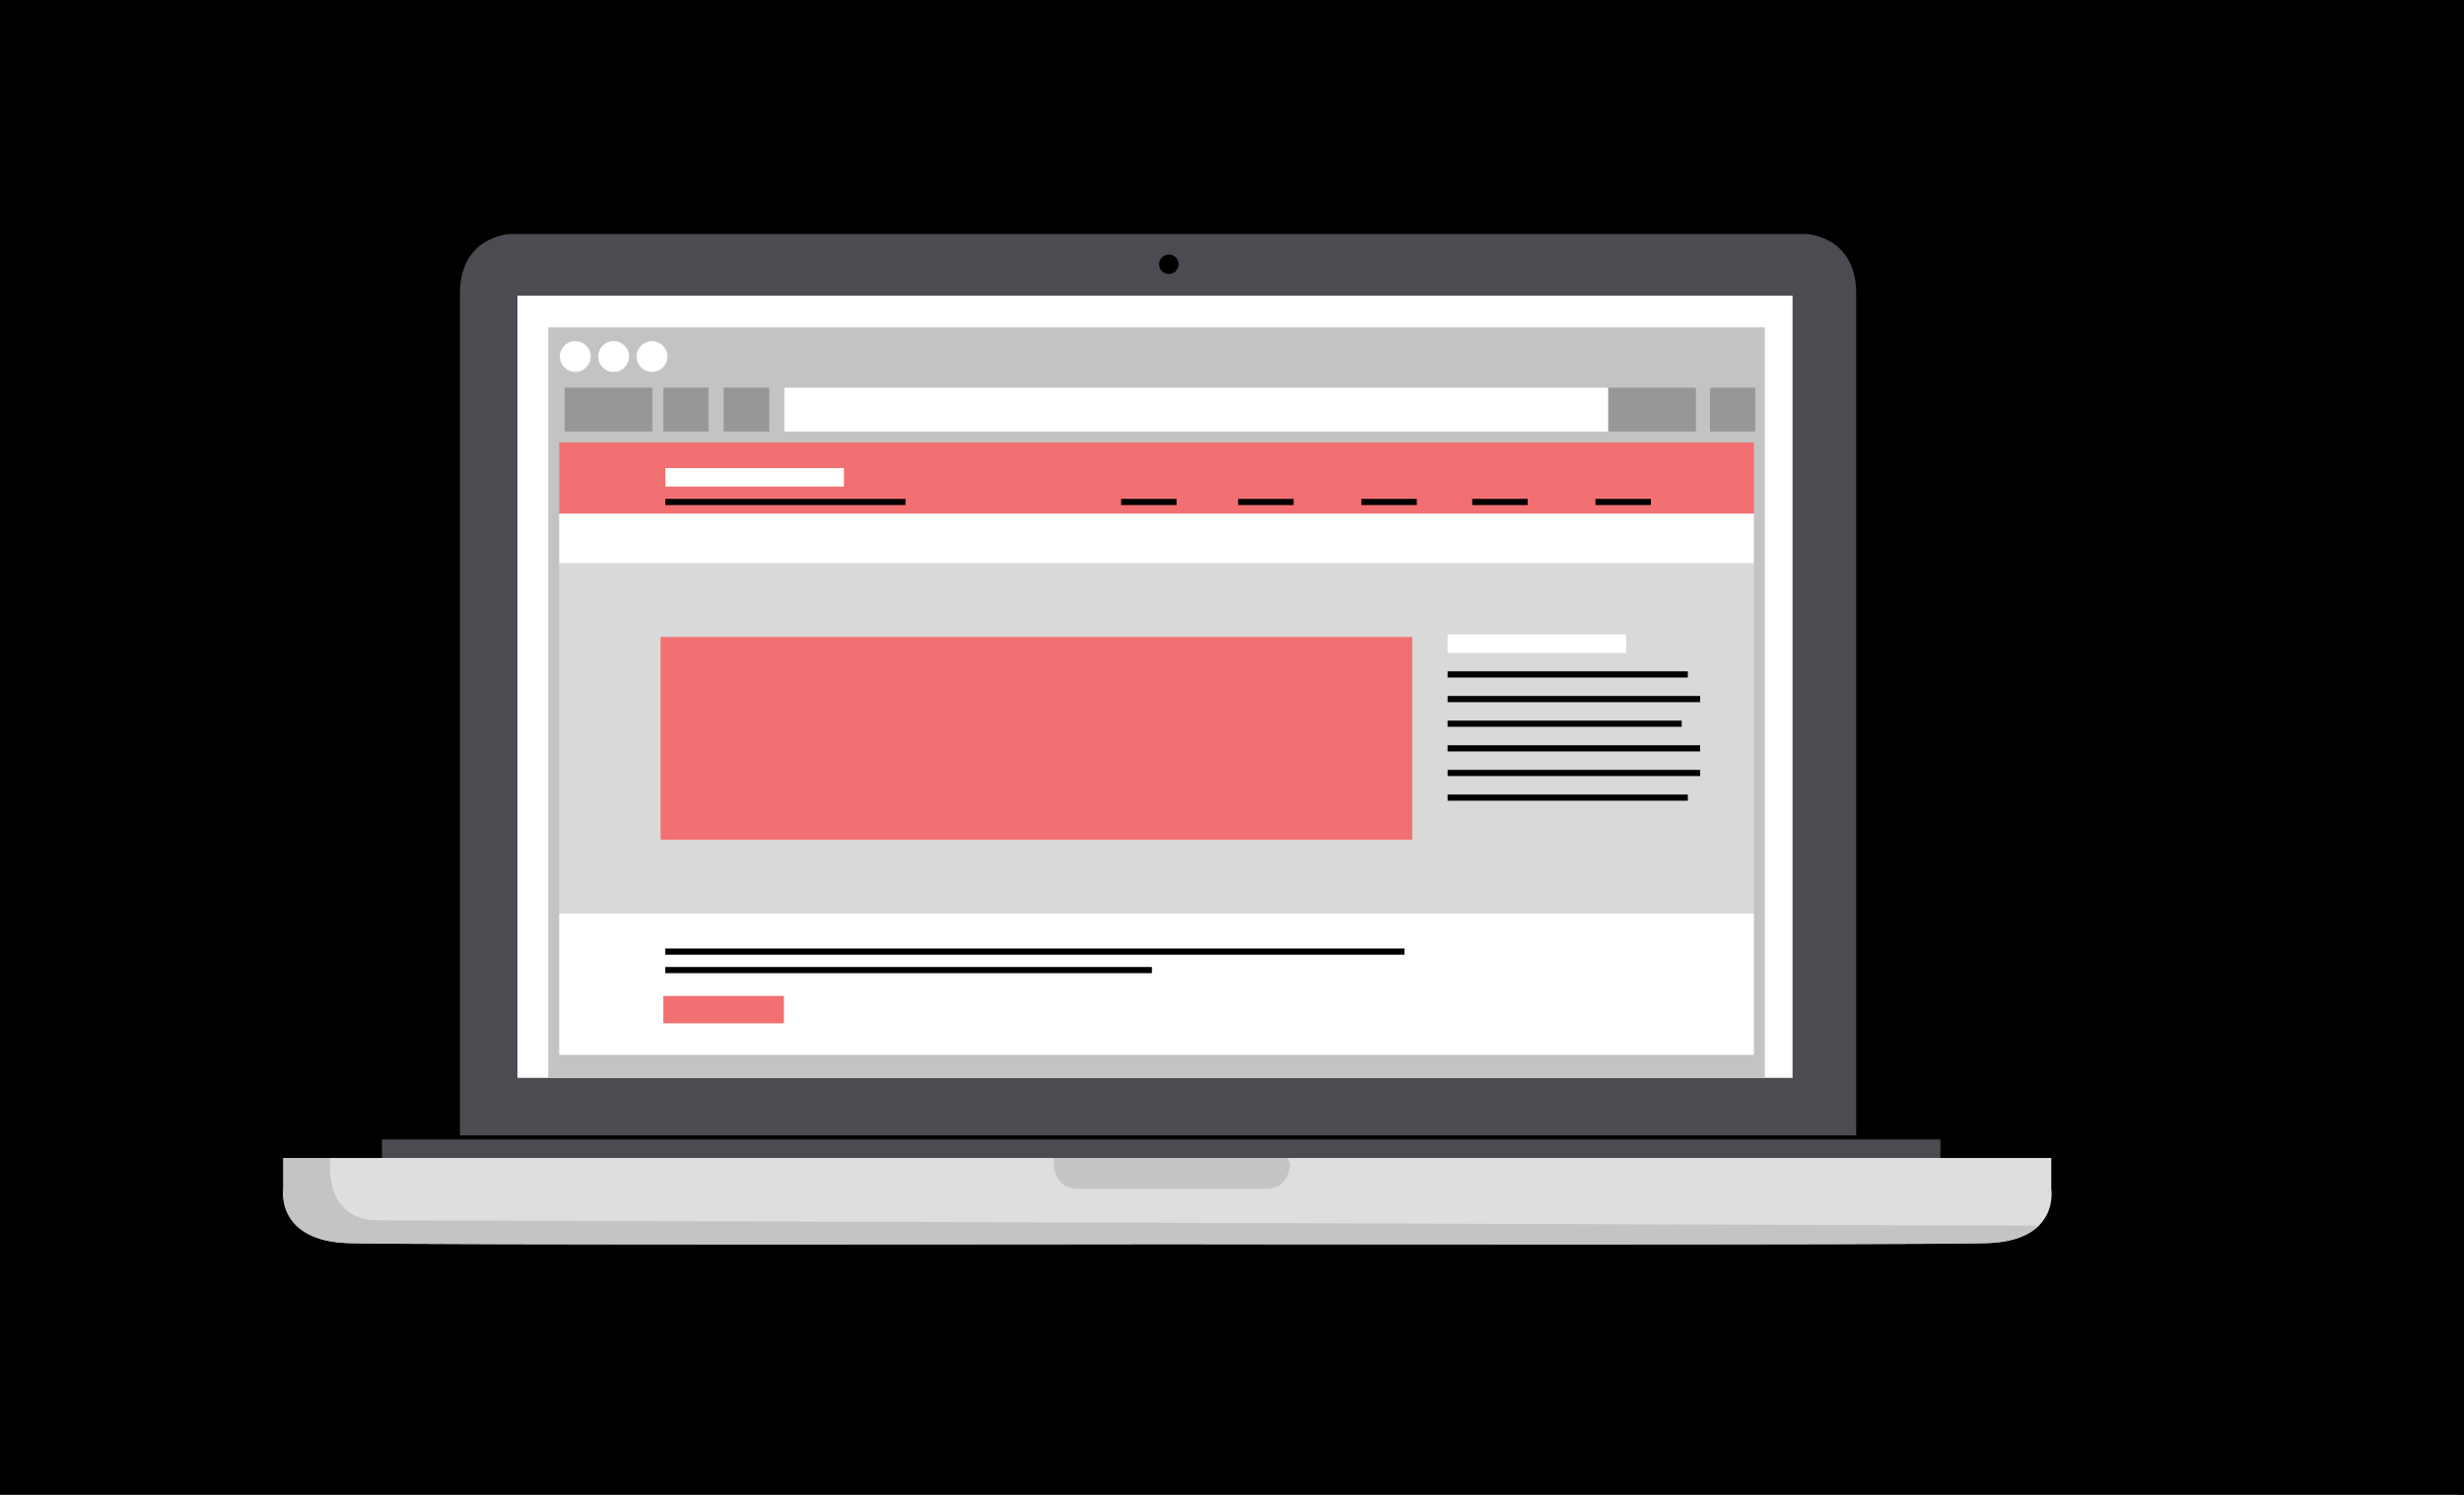 <?xml version="1.0" encoding="utf-8"?>
<!-- Generator: Adobe Illustrator 15.0.0, SVG Export Plug-In . SVG Version: 6.00 Build 0)  -->
<!DOCTYPE svg PUBLIC "-//W3C//DTD SVG 1.1//EN" "http://www.w3.org/Graphics/SVG/1.1/DTD/svg11.dtd">
<svg version="1.1" xmlns="http://www.w3.org/2000/svg" xmlns:xlink="http://www.w3.org/1999/xlink" x="0px" y="0px" width="400px"
	 height="242.667px" viewBox="0 0 400 242.667" enable-background="new 0 0 400 242.667" xml:space="preserve">
<rect x="0" y="0" width="400" height="242.667" fill="#333333" stroke="none"/>
<g id="Layer_7">
	<rect x="-0.5" y="0.496" fill="none" stroke="#000000" stroke-miterlimit="10" width="400" height="244"/>
	<rect x="-7" y="-5.004" width="410" height="261"/>
</g>
<g id="Layer_19" display="none">
</g>
<g id="Layer_18" display="none">
	<path display="inline" fill="#FDFDFD" d="M-217.575,62.538l-8.341-5.125c0,0-5.333-3.168,1.667-15.5c0,0,5.919-9.75,12.335-6.167
		c1.877,1.048,4.523,2.609,7.329,4.294"/>
</g>
<g id="Layer_17" display="none">
	<path display="inline" fill="#9B9B9B" d="M-173.357,72.566c-11.127,19.223-29.175,29.578-40.305,23.124
		c-11.134-6.448-11.131-27.247,0.002-46.467c11.128-19.219,29.179-29.575,40.309-23.128
		C-162.218,32.546-162.227,53.349-173.357,72.566z"/>
</g>
<g id="Layer_16" display="none">
	<path display="inline" fill="#7F7C80" d="M-152.462,85.273c-14.648,25.308-38.408,38.94-53.061,30.443
		c-14.658-8.489-14.654-35.871,0.003-61.174c14.649-25.301,38.413-38.936,53.065-30.448
		C-137.796,32.588-137.808,59.974-152.462,85.273z"/>
	<polyline display="inline" fill="#7F7C80" points="-196.125,122.371 -207.5,114.412 -151.375,24.871 -139.875,32.871 	"/>
</g>
<g id="Layer_15" display="none">
	<path display="inline" fill="#4E4A51" d="M-142.462,92.273c-14.648,25.308-38.408,38.94-53.061,30.443
		c-14.658-8.489-14.654-35.871,0.003-61.174c14.649-25.301,38.413-38.936,53.065-30.448
		C-127.796,39.588-127.808,66.974-142.462,92.273z"/>
</g>
<g id="Layer_14" display="none">
	<path display="inline" fill="#FDFDFD" d="M-93.25,104.246l-45.831-26.333c0,0-15.417-9.584-21.833-13.167
		s-12.335,6.167-12.335,6.167c-7,12.332-1.667,15.5-1.667,15.5l22.917,14.084L-108,125.996"/>
</g>
<g id="Layer_13" display="none">
	<path display="inline" fill="#7F7C80" d="M-51.462,148.273c-14.648,25.308-38.408,38.94-53.061,30.443
		c-14.658-8.489-14.654-35.871,0.003-61.174c14.649-25.301,38.413-38.936,53.065-30.448
		C-36.796,95.588-36.808,122.974-51.462,148.273z"/>
	<polyline display="inline" fill="#7F7C80" points="-95.125,185.371 -106.5,177.412 -50.375,87.871 -38.875,95.871 	"/>
</g>
<g id="Layer_12" display="none">
	<path display="inline" fill="#4E4A51" d="M-41.462,155.273c-14.648,25.308-38.408,38.94-53.061,30.443
		c-14.658-8.489-14.654-35.871,0.003-61.174c14.649-25.301,38.413-38.936,53.065-30.448
		C-26.796,102.588-26.808,129.974-41.462,155.273z"/>
</g>
<g id="Layer_11" display="none">
	<path display="inline" fill="#7F7C80" d="M-47.357,152.566c-11.127,19.223-29.175,29.578-40.305,23.124
		c-11.134-6.448-11.131-27.247,0.002-46.467c11.128-19.219,29.179-29.575,40.309-23.128
		C-36.218,112.546-36.227,133.349-47.357,152.566z"/>
	<polyline display="inline" fill="#7F7C80" points="-75.662,182.69 -88.188,175.371 -89.062,164.058 -45.938,107.058 
		-34.25,113.871 	"/>
</g>
<g id="Layer_10" display="none">
	<path display="inline" fill="#4E4A51" d="M-35.357,159.566c-11.127,19.223-29.175,29.578-40.305,23.124
		c-11.134-6.448-11.131-27.247,0.002-46.467c11.128-19.219,29.179-29.575,40.309-23.128
		C-24.218,119.546-24.227,140.349-35.357,159.566z"/>
</g>
<g id="Layer_9" display="none">
	<path display="inline" fill="#FDFDFD" d="M-37.999,172.497l-22.917-14.084c0,0-5.333-3.168,1.667-15.5c0,0,5.919-9.75,12.335-6.167
		s21.833,13.167,21.833,13.167"/>
</g>
<g id="Layer_8" display="none">
	
		<ellipse transform="matrix(0.865 0.501 -0.501 0.865 76.407 37.709)" display="inline" fill="#DEDDE0" cx="-31.966" cy="161.035" rx="7.562" ry="13.057"/>
</g>
<g id="Layer_1" display="none">
	<polyline display="inline" fill="#DEDDE0" points="582.917,195.579 590,229.496 555,229.496 548,229.496 513.334,229.496 
		520.25,195.704 	"/>
</g>
<g id="Layer_2" display="none">
	<path display="inline" fill="#4E4A51" d="M678,169.33V41.996c0,0,0-0.125,0-9.375s-9-9.625-9-9.625h-6h-24H439h-6
		c0,0-9,0.375-9,9.625s0,9.375,0,9.375V169.33H678z"/>
	<path display="inline" fill="#FDFDFD" d="M424,168.996v21c0,0-0.25,9,8.875,9s45.125,0,45.125,0h146c0,0,36,0,45.125,0
		s8.875-9,8.875-9v-21"/>
	<rect x="502" y="227.996" display="inline" fill="#FDFDFD" width="99" height="10"/>
	<rect x="-168" y="-19.004" display="inline" fill="#FACF01" width="48" height="48"/>
</g>
<g id="Layer_3">
	<rect x="433.5" y="32.496" fill="#7F7C80" width="235" height="128"/>
	<circle fill="#4E4A51" cx="551.334" cy="184.668" r="5"/>
	<path fill="#4E4A51" d="M301.333,184.33V56.996c0,0,0-0.125,0-9.375s-8.031-9.625-8.031-9.625h-5.354h-21.418H88.053h-5.354
		c0,0-8.032,0.375-8.032,9.625s0,9.375,0,9.375V184.33H301.333z"/>
	<rect x="84" y="47.996" fill="#FFFFFF" width="207" height="127"/>
	<rect x="62" y="184.996" fill="#4E4A51" width="253" height="3"/>
	<path fill="#DEDDE0" d="M333,187.996v5c0,0,1.479,8.5-10.521,8.834c-12,0.332-130.74,0.166-130.74,0.166h-4.405
		c0,0-118.667,0.166-130.667-0.166c-12-0.334-10.667-8.834-10.667-8.834v-5"/>
	<path fill="#C4C4C4" d="M331.106,198.859c-1.493,1.557-4.101,2.845-8.628,2.971c-12,0.332-130.74,0.166-130.74,0.166h-4.405
		c0,0-118.667,0.166-130.667-0.166c-12-0.334-10.667-8.834-10.667-8.834v-5h7.625c0,0-1.375,10.125,7.75,10.125
		s269.5,0.875,269.5,0.875"/>
	<path fill="#C4C4C4" d="M209.088,188.017l0.329,0.946c0,0-0.065,4.032-3.731,4.032c-3.665,0-7.199,0-7.199,0h-17.277
		c0,0-2.749,0-6.414,0c-3.666,0-3.73-4.032-3.73-4.032L171,188.017"/>
</g>
<g id="Layer_4" display="none">
	<path display="inline" fill="#C4C4C4" d="M208,187.996v0.646c0,0-0.875,3.354-4.125,3.354s-4.875,0-4.875,0h-20
		c0,0-1.625,0-4.875,0S170,188.641,170,188.641v-0.646"/>
</g>
<g id="Layer_5" display="none">
	<rect x="443" y="14.996" display="inline" fill="#4E4A51" width="117" height="146"/>
	<rect x="443.5" y="4.496" display="inline" fill="#7F7C80" width="117" height="10"/>
</g>
<g id="Layer_6">
	<rect x="454" y="16.996" fill="#6AD3FF" width="9.125" height="2.865"/>
	<rect x="454" y="21.996" fill="#FACF01" width="14" height="3"/>
	<rect x="463" y="36.996" fill="#FACF01" width="10" height="3"/>
	<rect x="483" y="79.996" fill="#FACF01" width="20" height="3"/>
	<rect x="454" y="99.996" fill="#FACF01" width="9" height="3"/>
	<rect x="512" y="128.996" fill="#FACF01" width="39" height="3"/>
	<rect x="512" y="40.996" fill="#6AD3FF" width="19.562" height="2.865"/>
	<rect x="454" y="69.996" fill="#6AD3FF" width="14.209" height="2.865"/>
	<rect x="468" y="84.996" fill="#6AD3FF" width="5.292" height="2.865"/>
	<rect x="458" y="104.996" fill="#6AD3FF" width="20.209" height="2.865"/>
	<rect x="454" y="16.996" fill="#6AD3FF" width="9.125" height="2.865"/>
	<rect x="468" y="128.996" fill="#6AD3FF" width="24.792" height="2.865"/>
	<rect x="454" y="143.996" fill="#6AD3FF" width="28.958" height="2.865"/>
	<rect x="478" y="36.996" fill="#FFFFFF" width="19.792" height="2.865"/>
	<rect x="493" y="31.996" fill="#FFFFFF" width="29.292" height="2.865"/>
	<rect x="507" y="46.996" fill="#FFFFFF" width="44.542" height="2.865"/>
	<rect x="458" y="60.996" fill="#FFFFFF" width="19.792" height="2.865"/>
	<rect x="463" y="79.996" fill="#FFFFFF" width="14.792" height="2.865"/>
	<rect x="473" y="89.996" fill="#FFFFFF" width="34.125" height="2.865"/>
	<rect x="483" y="104.996" fill="#FFFFFF" width="58.209" height="2.865"/>
	<rect x="497.084" y="128.996" fill="#FFFFFF" width="10.541" height="2.865"/>
	<rect x="483" y="148.996" fill="#FFFFFF" width="19.792" height="2.865"/>
	<rect x="458.334" y="31.996" fill="#7B777F" width="29.458" height="2.865"/>
	<rect x="467.334" y="40.996" fill="#7B777F" width="25.625" height="2.865"/>
	<rect x="497.334" y="40.996" fill="#7B777F" width="10.291" height="2.865"/>
	<rect x="473.166" y="46.996" fill="#7B777F" width="29.459" height="2.865"/>
	<rect x="454.166" y="55.996" fill="#7B777F" width="18.959" height="2.865"/>
	<rect x="473.166" y="69.996" fill="#7B777F" width="34.293" height="2.865"/>
	<rect x="458.166" y="74.996" fill="#7B777F" width="33.626" height="2.865"/>
	<rect x="507.166" y="79.996" fill="#7B777F" width="14.959" height="2.865"/>
	<rect x="478.166" y="84.996" fill="#7B777F" width="19.376" height="2.865"/>
	<rect x="502.166" y="84.996" fill="#7B777F" width="29.459" height="2.865"/>
	<rect x="463.166" y="109.996" fill="#7B777F" width="29.626" height="2.865"/>
	<rect x="498.166" y="109.996" fill="#7B777F" width="24.043" height="2.865"/>
	<rect x="468.166" y="114.996" fill="#7B777F" width="39.293" height="2.865"/>
	<rect x="463.166" y="123.996" fill="#7B777F" width="49.125" height="2.865"/>
	<rect x="473.166" y="133.996" fill="#7B777F" width="24.625" height="2.865"/>
	<rect x="502.166" y="133.996" fill="#7B777F" width="15.209" height="2.865"/>
	<rect x="522.166" y="133.996" fill="#7B777F" width="9.542" height="2.865"/>
	<rect x="458.416" y="148.996" fill="#7B777F" width="20.292" height="2.865"/>
</g>
<g id="Layer_20">
</g>
<g id="Layer_21">
	<circle cx="189.75" cy="42.913" r="1.583"/>
	<rect x="89" y="53.155" fill="#C3C3C3" width="197.5" height="121.88"/>
	<rect x="91.669" y="62.941" fill="#979797" width="14.234" height="7.117"/>
	<rect x="107.683" y="62.941" fill="#979797" width="7.339" height="7.117"/>
	<rect x="117.469" y="62.941" fill="#979797" width="7.414" height="7.117"/>
	<rect x="277.604" y="62.941" fill="#979797" width="7.339" height="7.117"/>
	<rect x="260.7" y="62.941" fill="#979797" width="14.605" height="7.117"/>
	<rect x="127.329" y="62.941" fill="#FFFFFF" width="133.743" height="7.117"/>
	<circle fill="#FFFFFF" cx="93.393" cy="57.881" r="2.502"/>
	<circle fill="#FFFFFF" cx="99.62" cy="57.881" r="2.502"/>
	<circle fill="#FFFFFF" cx="105.847" cy="57.881" r="2.502"/>
	<rect x="90.779" y="71.838" fill="#F27071" width="193.941" height="11.566"/>
	<rect x="90.779" y="83.404" fill="#FFFFFF" width="193.941" height="8.229"/>
	<rect x="90.779" y="91.41" fill="#D9D9D9" width="193.941" height="57.159"/>
	<rect x="90.779" y="148.347" fill="#FFFFFF" width="193.941" height="22.908"/>
	<rect x="107.237" y="103.42" fill="#F27071" width="122.024" height="32.917"/>
	<line fill="none" stroke="#FFFFFF" stroke-width="3" stroke-miterlimit="10" x1="108" y1="77.496" x2="137" y2="77.496"/>
	<line fill="none" stroke="#000000" stroke-miterlimit="10" x1="108" y1="81.496" x2="147" y2="81.496"/>
	<line fill="none" stroke="#000000" stroke-miterlimit="10" x1="182" y1="81.496" x2="191" y2="81.496"/>
	<line fill="none" stroke="#000000" stroke-miterlimit="10" x1="201" y1="81.496" x2="210" y2="81.496"/>
	<line fill="none" stroke="#000000" stroke-miterlimit="10" x1="221" y1="81.496" x2="230" y2="81.496"/>
	<line fill="none" stroke="#000000" stroke-miterlimit="10" x1="239" y1="81.496" x2="248" y2="81.496"/>
	<line fill="none" stroke="#000000" stroke-miterlimit="10" x1="259" y1="81.496" x2="268" y2="81.496"/>
	<line fill="none" stroke="#000000" stroke-miterlimit="10" x1="108" y1="154.496" x2="228" y2="154.496"/>
	<line fill="none" stroke="#000000" stroke-miterlimit="10" x1="108" y1="157.496" x2="187" y2="157.496"/>
	<rect x="107.683" y="161.692" fill="#F27071" width="19.572" height="4.447"/>
	<line fill="none" stroke="#000000" stroke-miterlimit="10" x1="235" y1="109.496" x2="274" y2="109.496"/>
	<line fill="none" stroke="#000000" stroke-miterlimit="10" x1="235" y1="113.496" x2="276" y2="113.496"/>
	<line fill="none" stroke="#000000" stroke-miterlimit="10" x1="235" y1="117.496" x2="273" y2="117.496"/>
	<line fill="none" stroke="#000000" stroke-miterlimit="10" x1="235" y1="121.496" x2="276" y2="121.496"/>
	<line fill="none" stroke="#000000" stroke-miterlimit="10" x1="235" y1="125.496" x2="276" y2="125.496"/>
	<line fill="none" stroke="#000000" stroke-miterlimit="10" x1="235" y1="129.496" x2="274" y2="129.496"/>
	<line fill="none" stroke="#FFFFFF" stroke-width="3" stroke-miterlimit="10" x1="235" y1="104.496" x2="264" y2="104.496"/>
</g>
</svg>
